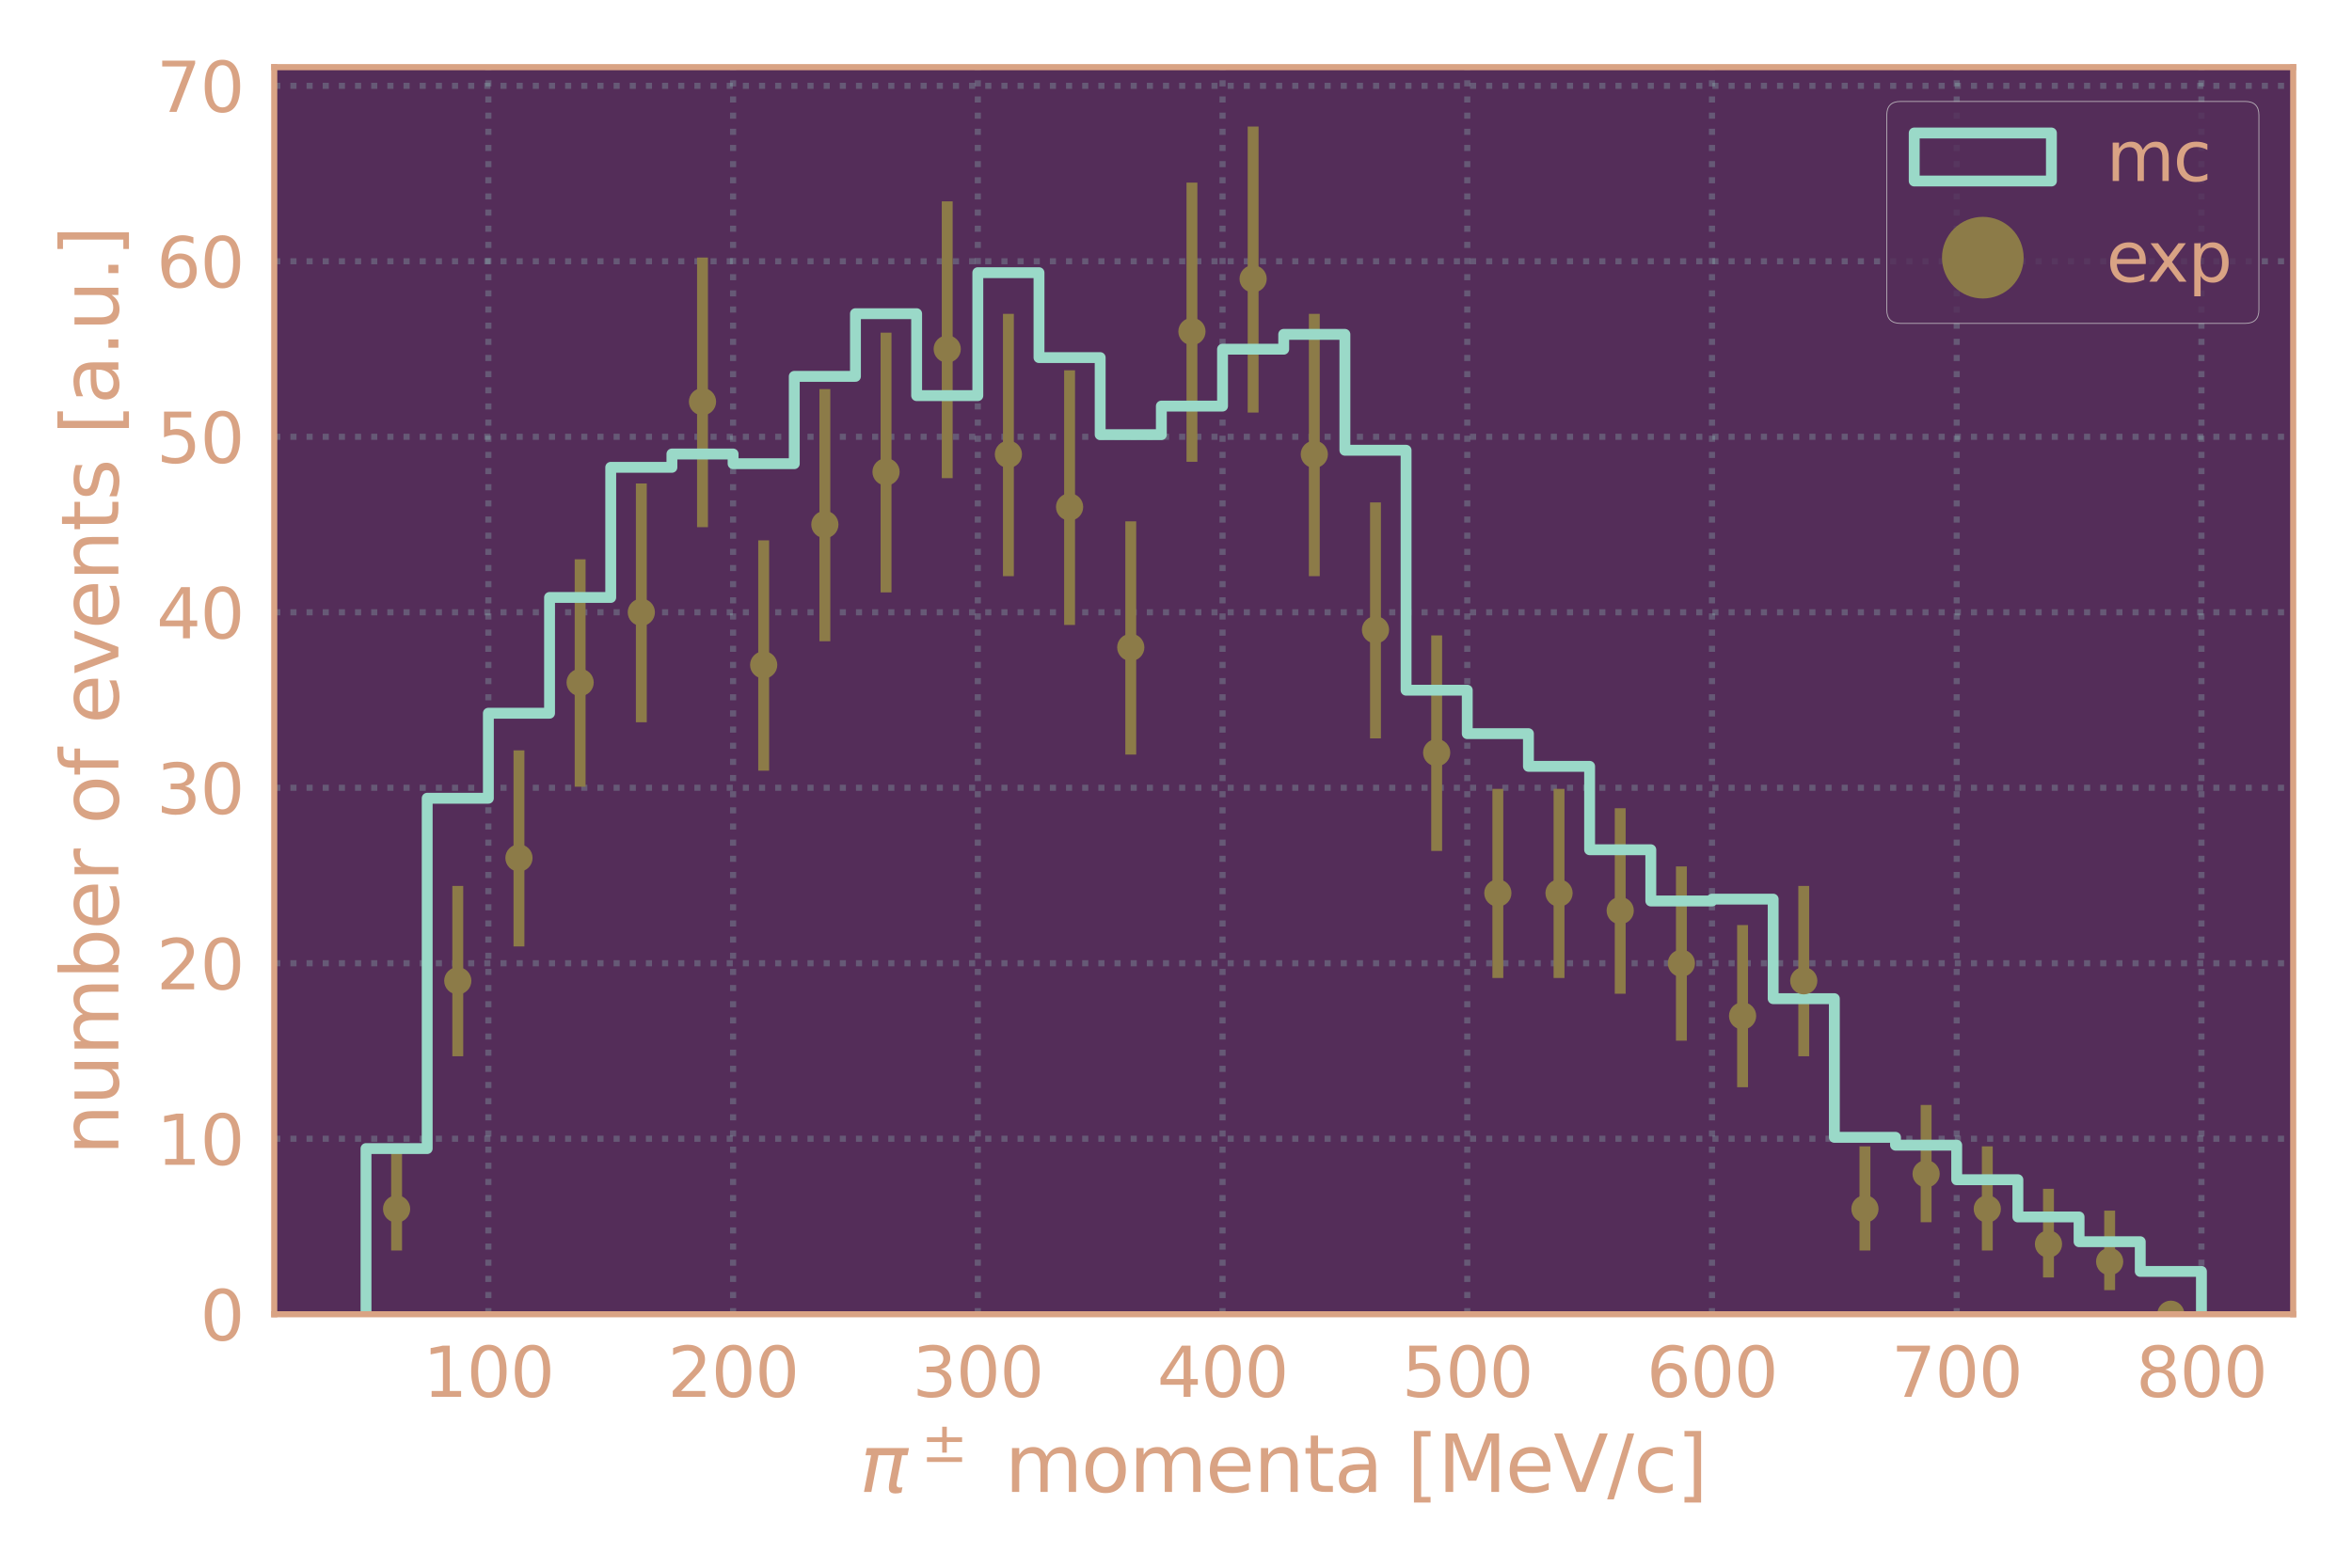 <?xml version="1.0" encoding="utf-8" standalone="no"?>
<!DOCTYPE svg PUBLIC "-//W3C//DTD SVG 1.1//EN"
  "http://www.w3.org/Graphics/SVG/1.1/DTD/svg11.dtd">
<svg height="288pt" version="1.1" viewBox="0 0 432 288" width="432pt" xmlns="http://www.w3.org/2000/svg" xmlns:xlink="http://www.w3.org/1999/xlink">
 <defs>
  <style type="text/css">*{stroke-linecap:butt;stroke-linejoin:round;}</style>
 </defs>
 <g id="figure_1">
  <g id="patch_1">
   <path d="M 0 288 
L 432 288 
L 432 0 
L 0 0 
z
" style="fill:none;"/>
  </g>
  <g id="axes_1">
   <g id="patch_2">
    <path d="M 50.37 241.438 
L 421.2 241.438 
L 421.2 12.338 
L 50.37 12.338 
z
" style="fill:#542d59;"/>
   </g>
   <g id="matplotlib.axis_1">
    <g id="xtick_1">
     <g id="line2d_1">
      <path clip-path="url(#p93f29b20c4)" d="M 89.7 241.438 
L 89.7 12.338 
" style="fill:none;stroke:#9ad9c8;stroke-dasharray:1.12,1.848;stroke-dashoffset:0;stroke-opacity:0.26;stroke-width:1.12;"/>
     </g>
     <g id="line2d_2"/>
     <g id="text_1">
      <!-- 100 -->
      <g style="fill:#d9a384;" transform="translate(77.675 256.612)scale(0.126 -0.126)">
       <defs>
        <path d="M 794 531 
L 1825 531 
L 1825 4091 
L 703 3866 
L 703 4441 
L 1819 4666 
L 2450 4666 
L 2450 531 
L 3481 531 
L 3481 0 
L 794 0 
L 794 531 
z
" id="DejaVuSans-31" transform="scale(0.016)"/>
        <path d="M 2034 4250 
Q 1547 4250 1301 3770 
Q 1056 3291 1056 2328 
Q 1056 1369 1301 889 
Q 1547 409 2034 409 
Q 2525 409 2770 889 
Q 3016 1369 3016 2328 
Q 3016 3291 2770 3770 
Q 2525 4250 2034 4250 
z
M 2034 4750 
Q 2819 4750 3233 4129 
Q 3647 3509 3647 2328 
Q 3647 1150 3233 529 
Q 2819 -91 2034 -91 
Q 1250 -91 836 529 
Q 422 1150 422 2328 
Q 422 3509 836 4129 
Q 1250 4750 2034 4750 
z
" id="DejaVuSans-30" transform="scale(0.016)"/>
       </defs>
       <use xlink:href="#DejaVuSans-31"/>
       <use x="63.623" xlink:href="#DejaVuSans-30"/>
       <use x="127.246" xlink:href="#DejaVuSans-30"/>
      </g>
     </g>
    </g>
    <g id="xtick_2">
     <g id="line2d_3">
      <path clip-path="url(#p93f29b20c4)" d="M 134.65 241.438 
L 134.65 12.338 
" style="fill:none;stroke:#9ad9c8;stroke-dasharray:1.12,1.848;stroke-dashoffset:0;stroke-opacity:0.26;stroke-width:1.12;"/>
     </g>
     <g id="line2d_4"/>
     <g id="text_2">
      <!-- 200 -->
      <g style="fill:#d9a384;" transform="translate(122.624 256.612)scale(0.126 -0.126)">
       <defs>
        <path d="M 1228 531 
L 3431 531 
L 3431 0 
L 469 0 
L 469 531 
Q 828 903 1448 1529 
Q 2069 2156 2228 2338 
Q 2531 2678 2651 2914 
Q 2772 3150 2772 3378 
Q 2772 3750 2511 3984 
Q 2250 4219 1831 4219 
Q 1534 4219 1204 4116 
Q 875 4013 500 3803 
L 500 4441 
Q 881 4594 1212 4672 
Q 1544 4750 1819 4750 
Q 2544 4750 2975 4387 
Q 3406 4025 3406 3419 
Q 3406 3131 3298 2873 
Q 3191 2616 2906 2266 
Q 2828 2175 2409 1742 
Q 1991 1309 1228 531 
z
" id="DejaVuSans-32" transform="scale(0.016)"/>
       </defs>
       <use xlink:href="#DejaVuSans-32"/>
       <use x="63.623" xlink:href="#DejaVuSans-30"/>
       <use x="127.246" xlink:href="#DejaVuSans-30"/>
      </g>
     </g>
    </g>
    <g id="xtick_3">
     <g id="line2d_5">
      <path clip-path="url(#p93f29b20c4)" d="M 179.599 241.438 
L 179.599 12.338 
" style="fill:none;stroke:#9ad9c8;stroke-dasharray:1.12,1.848;stroke-dashoffset:0;stroke-opacity:0.26;stroke-width:1.12;"/>
     </g>
     <g id="line2d_6"/>
     <g id="text_3">
      <!-- 300 -->
      <g style="fill:#d9a384;" transform="translate(167.574 256.612)scale(0.126 -0.126)">
       <defs>
        <path d="M 2597 2516 
Q 3050 2419 3304 2112 
Q 3559 1806 3559 1356 
Q 3559 666 3084 287 
Q 2609 -91 1734 -91 
Q 1441 -91 1130 -33 
Q 819 25 488 141 
L 488 750 
Q 750 597 1062 519 
Q 1375 441 1716 441 
Q 2309 441 2620 675 
Q 2931 909 2931 1356 
Q 2931 1769 2642 2001 
Q 2353 2234 1838 2234 
L 1294 2234 
L 1294 2753 
L 1863 2753 
Q 2328 2753 2575 2939 
Q 2822 3125 2822 3475 
Q 2822 3834 2567 4026 
Q 2313 4219 1838 4219 
Q 1578 4219 1281 4162 
Q 984 4106 628 3988 
L 628 4550 
Q 988 4650 1302 4700 
Q 1616 4750 1894 4750 
Q 2613 4750 3031 4423 
Q 3450 4097 3450 3541 
Q 3450 3153 3228 2886 
Q 3006 2619 2597 2516 
z
" id="DejaVuSans-33" transform="scale(0.016)"/>
       </defs>
       <use xlink:href="#DejaVuSans-33"/>
       <use x="63.623" xlink:href="#DejaVuSans-30"/>
       <use x="127.246" xlink:href="#DejaVuSans-30"/>
      </g>
     </g>
    </g>
    <g id="xtick_4">
     <g id="line2d_7">
      <path clip-path="url(#p93f29b20c4)" d="M 224.548 241.438 
L 224.548 12.338 
" style="fill:none;stroke:#9ad9c8;stroke-dasharray:1.12,1.848;stroke-dashoffset:0;stroke-opacity:0.26;stroke-width:1.12;"/>
     </g>
     <g id="line2d_8"/>
     <g id="text_4">
      <!-- 400 -->
      <g style="fill:#d9a384;" transform="translate(212.523 256.612)scale(0.126 -0.126)">
       <defs>
        <path d="M 2419 4116 
L 825 1625 
L 2419 1625 
L 2419 4116 
z
M 2253 4666 
L 3047 4666 
L 3047 1625 
L 3713 1625 
L 3713 1100 
L 3047 1100 
L 3047 0 
L 2419 0 
L 2419 1100 
L 313 1100 
L 313 1709 
L 2253 4666 
z
" id="DejaVuSans-34" transform="scale(0.016)"/>
       </defs>
       <use xlink:href="#DejaVuSans-34"/>
       <use x="63.623" xlink:href="#DejaVuSans-30"/>
       <use x="127.246" xlink:href="#DejaVuSans-30"/>
      </g>
     </g>
    </g>
    <g id="xtick_5">
     <g id="line2d_9">
      <path clip-path="url(#p93f29b20c4)" d="M 269.497 241.438 
L 269.497 12.338 
" style="fill:none;stroke:#9ad9c8;stroke-dasharray:1.12,1.848;stroke-dashoffset:0;stroke-opacity:0.26;stroke-width:1.12;"/>
     </g>
     <g id="line2d_10"/>
     <g id="text_5">
      <!-- 500 -->
      <g style="fill:#d9a384;" transform="translate(257.472 256.612)scale(0.126 -0.126)">
       <defs>
        <path d="M 691 4666 
L 3169 4666 
L 3169 4134 
L 1269 4134 
L 1269 2991 
Q 1406 3038 1543 3061 
Q 1681 3084 1819 3084 
Q 2600 3084 3056 2656 
Q 3513 2228 3513 1497 
Q 3513 744 3044 326 
Q 2575 -91 1722 -91 
Q 1428 -91 1123 -41 
Q 819 9 494 109 
L 494 744 
Q 775 591 1075 516 
Q 1375 441 1709 441 
Q 2250 441 2565 725 
Q 2881 1009 2881 1497 
Q 2881 1984 2565 2268 
Q 2250 2553 1709 2553 
Q 1456 2553 1204 2497 
Q 953 2441 691 2322 
L 691 4666 
z
" id="DejaVuSans-35" transform="scale(0.016)"/>
       </defs>
       <use xlink:href="#DejaVuSans-35"/>
       <use x="63.623" xlink:href="#DejaVuSans-30"/>
       <use x="127.246" xlink:href="#DejaVuSans-30"/>
      </g>
     </g>
    </g>
    <g id="xtick_6">
     <g id="line2d_11">
      <path clip-path="url(#p93f29b20c4)" d="M 314.446 241.438 
L 314.446 12.338 
" style="fill:none;stroke:#9ad9c8;stroke-dasharray:1.12,1.848;stroke-dashoffset:0;stroke-opacity:0.26;stroke-width:1.12;"/>
     </g>
     <g id="line2d_12"/>
     <g id="text_6">
      <!-- 600 -->
      <g style="fill:#d9a384;" transform="translate(302.421 256.612)scale(0.126 -0.126)">
       <defs>
        <path d="M 2113 2584 
Q 1688 2584 1439 2293 
Q 1191 2003 1191 1497 
Q 1191 994 1439 701 
Q 1688 409 2113 409 
Q 2538 409 2786 701 
Q 3034 994 3034 1497 
Q 3034 2003 2786 2293 
Q 2538 2584 2113 2584 
z
M 3366 4563 
L 3366 3988 
Q 3128 4100 2886 4159 
Q 2644 4219 2406 4219 
Q 1781 4219 1451 3797 
Q 1122 3375 1075 2522 
Q 1259 2794 1537 2939 
Q 1816 3084 2150 3084 
Q 2853 3084 3261 2657 
Q 3669 2231 3669 1497 
Q 3669 778 3244 343 
Q 2819 -91 2113 -91 
Q 1303 -91 875 529 
Q 447 1150 447 2328 
Q 447 3434 972 4092 
Q 1497 4750 2381 4750 
Q 2619 4750 2861 4703 
Q 3103 4656 3366 4563 
z
" id="DejaVuSans-36" transform="scale(0.016)"/>
       </defs>
       <use xlink:href="#DejaVuSans-36"/>
       <use x="63.623" xlink:href="#DejaVuSans-30"/>
       <use x="127.246" xlink:href="#DejaVuSans-30"/>
      </g>
     </g>
    </g>
    <g id="xtick_7">
     <g id="line2d_13">
      <path clip-path="url(#p93f29b20c4)" d="M 359.395 241.438 
L 359.395 12.338 
" style="fill:none;stroke:#9ad9c8;stroke-dasharray:1.12,1.848;stroke-dashoffset:0;stroke-opacity:0.26;stroke-width:1.12;"/>
     </g>
     <g id="line2d_14"/>
     <g id="text_7">
      <!-- 700 -->
      <g style="fill:#d9a384;" transform="translate(347.37 256.612)scale(0.126 -0.126)">
       <defs>
        <path d="M 525 4666 
L 3525 4666 
L 3525 4397 
L 1831 0 
L 1172 0 
L 2766 4134 
L 525 4134 
L 525 4666 
z
" id="DejaVuSans-37" transform="scale(0.016)"/>
       </defs>
       <use xlink:href="#DejaVuSans-37"/>
       <use x="63.623" xlink:href="#DejaVuSans-30"/>
       <use x="127.246" xlink:href="#DejaVuSans-30"/>
      </g>
     </g>
    </g>
    <g id="xtick_8">
     <g id="line2d_15">
      <path clip-path="url(#p93f29b20c4)" d="M 404.344 241.438 
L 404.344 12.338 
" style="fill:none;stroke:#9ad9c8;stroke-dasharray:1.12,1.848;stroke-dashoffset:0;stroke-opacity:0.26;stroke-width:1.12;"/>
     </g>
     <g id="line2d_16"/>
     <g id="text_8">
      <!-- 800 -->
      <g style="fill:#d9a384;" transform="translate(392.319 256.612)scale(0.126 -0.126)">
       <defs>
        <path d="M 2034 2216 
Q 1584 2216 1326 1975 
Q 1069 1734 1069 1313 
Q 1069 891 1326 650 
Q 1584 409 2034 409 
Q 2484 409 2743 651 
Q 3003 894 3003 1313 
Q 3003 1734 2745 1975 
Q 2488 2216 2034 2216 
z
M 1403 2484 
Q 997 2584 770 2862 
Q 544 3141 544 3541 
Q 544 4100 942 4425 
Q 1341 4750 2034 4750 
Q 2731 4750 3128 4425 
Q 3525 4100 3525 3541 
Q 3525 3141 3298 2862 
Q 3072 2584 2669 2484 
Q 3125 2378 3379 2068 
Q 3634 1759 3634 1313 
Q 3634 634 3220 271 
Q 2806 -91 2034 -91 
Q 1263 -91 848 271 
Q 434 634 434 1313 
Q 434 1759 690 2068 
Q 947 2378 1403 2484 
z
M 1172 3481 
Q 1172 3119 1398 2916 
Q 1625 2713 2034 2713 
Q 2441 2713 2670 2916 
Q 2900 3119 2900 3481 
Q 2900 3844 2670 4047 
Q 2441 4250 2034 4250 
Q 1625 4250 1398 4047 
Q 1172 3844 1172 3481 
z
" id="DejaVuSans-38" transform="scale(0.016)"/>
       </defs>
       <use xlink:href="#DejaVuSans-38"/>
       <use x="63.623" xlink:href="#DejaVuSans-30"/>
       <use x="127.246" xlink:href="#DejaVuSans-30"/>
      </g>
     </g>
    </g>
    <g id="text_9">
     <!-- $\pi^\pm$ momenta [MeV/c] -->
     <g style="fill:#d9a384;" transform="translate(157.881 274.205)scale(0.144 -0.144)">
      <defs>
       <path d="M 584 3500 
L 3938 3500 
L 3825 2925 
L 3384 2925 
L 2966 775 
Q 2922 550 2981 450 
Q 3038 353 3209 353 
Q 3256 353 3325 363 
Q 3397 369 3419 372 
L 3338 -44 
Q 3222 -84 3103 -103 
Q 2981 -122 2866 -122 
Q 2491 -122 2388 81 
Q 2284 288 2391 838 
L 2797 2925 
L 1506 2925 
L 938 0 
L 350 0 
L 919 2925 
L 472 2925 
L 584 3500 
z
" id="DejaVuSans-Oblique-3c0" transform="scale(0.016)"/>
       <path d="M 2944 4013 
L 2944 2803 
L 4684 2803 
L 4684 2272 
L 2944 2272 
L 2944 1063 
L 2419 1063 
L 2419 2272 
L 678 2272 
L 678 2803 
L 2419 2803 
L 2419 4013 
L 2944 4013 
z
M 678 531 
L 4684 531 
L 4684 0 
L 678 0 
L 678 531 
z
" id="DejaVuSans-b1" transform="scale(0.016)"/>
       <path id="DejaVuSans-20" transform="scale(0.016)"/>
       <path d="M 3328 2828 
Q 3544 3216 3844 3400 
Q 4144 3584 4550 3584 
Q 5097 3584 5394 3201 
Q 5691 2819 5691 2113 
L 5691 0 
L 5113 0 
L 5113 2094 
Q 5113 2597 4934 2840 
Q 4756 3084 4391 3084 
Q 3944 3084 3684 2787 
Q 3425 2491 3425 1978 
L 3425 0 
L 2847 0 
L 2847 2094 
Q 2847 2600 2669 2842 
Q 2491 3084 2119 3084 
Q 1678 3084 1418 2786 
Q 1159 2488 1159 1978 
L 1159 0 
L 581 0 
L 581 3500 
L 1159 3500 
L 1159 2956 
Q 1356 3278 1631 3431 
Q 1906 3584 2284 3584 
Q 2666 3584 2933 3390 
Q 3200 3197 3328 2828 
z
" id="DejaVuSans-6d" transform="scale(0.016)"/>
       <path d="M 1959 3097 
Q 1497 3097 1228 2736 
Q 959 2375 959 1747 
Q 959 1119 1226 758 
Q 1494 397 1959 397 
Q 2419 397 2687 759 
Q 2956 1122 2956 1747 
Q 2956 2369 2687 2733 
Q 2419 3097 1959 3097 
z
M 1959 3584 
Q 2709 3584 3137 3096 
Q 3566 2609 3566 1747 
Q 3566 888 3137 398 
Q 2709 -91 1959 -91 
Q 1206 -91 779 398 
Q 353 888 353 1747 
Q 353 2609 779 3096 
Q 1206 3584 1959 3584 
z
" id="DejaVuSans-6f" transform="scale(0.016)"/>
       <path d="M 3597 1894 
L 3597 1613 
L 953 1613 
Q 991 1019 1311 708 
Q 1631 397 2203 397 
Q 2534 397 2845 478 
Q 3156 559 3463 722 
L 3463 178 
Q 3153 47 2828 -22 
Q 2503 -91 2169 -91 
Q 1331 -91 842 396 
Q 353 884 353 1716 
Q 353 2575 817 3079 
Q 1281 3584 2069 3584 
Q 2775 3584 3186 3129 
Q 3597 2675 3597 1894 
z
M 3022 2063 
Q 3016 2534 2758 2815 
Q 2500 3097 2075 3097 
Q 1594 3097 1305 2825 
Q 1016 2553 972 2059 
L 3022 2063 
z
" id="DejaVuSans-65" transform="scale(0.016)"/>
       <path d="M 3513 2113 
L 3513 0 
L 2938 0 
L 2938 2094 
Q 2938 2591 2744 2837 
Q 2550 3084 2163 3084 
Q 1697 3084 1428 2787 
Q 1159 2491 1159 1978 
L 1159 0 
L 581 0 
L 581 3500 
L 1159 3500 
L 1159 2956 
Q 1366 3272 1645 3428 
Q 1925 3584 2291 3584 
Q 2894 3584 3203 3211 
Q 3513 2838 3513 2113 
z
" id="DejaVuSans-6e" transform="scale(0.016)"/>
       <path d="M 1172 4494 
L 1172 3500 
L 2356 3500 
L 2356 3053 
L 1172 3053 
L 1172 1153 
Q 1172 725 1289 603 
Q 1406 481 1766 481 
L 2356 481 
L 2356 0 
L 1766 0 
Q 1100 0 847 248 
Q 594 497 594 1153 
L 594 3053 
L 172 3053 
L 172 3500 
L 594 3500 
L 594 4494 
L 1172 4494 
z
" id="DejaVuSans-74" transform="scale(0.016)"/>
       <path d="M 2194 1759 
Q 1497 1759 1228 1600 
Q 959 1441 959 1056 
Q 959 750 1161 570 
Q 1363 391 1709 391 
Q 2188 391 2477 730 
Q 2766 1069 2766 1631 
L 2766 1759 
L 2194 1759 
z
M 3341 1997 
L 3341 0 
L 2766 0 
L 2766 531 
Q 2569 213 2275 61 
Q 1981 -91 1556 -91 
Q 1019 -91 701 211 
Q 384 513 384 1019 
Q 384 1609 779 1909 
Q 1175 2209 1959 2209 
L 2766 2209 
L 2766 2266 
Q 2766 2663 2505 2880 
Q 2244 3097 1772 3097 
Q 1472 3097 1187 3025 
Q 903 2953 641 2809 
L 641 3341 
Q 956 3463 1253 3523 
Q 1550 3584 1831 3584 
Q 2591 3584 2966 3190 
Q 3341 2797 3341 1997 
z
" id="DejaVuSans-61" transform="scale(0.016)"/>
       <path d="M 550 4863 
L 1875 4863 
L 1875 4416 
L 1125 4416 
L 1125 -397 
L 1875 -397 
L 1875 -844 
L 550 -844 
L 550 4863 
z
" id="DejaVuSans-5b" transform="scale(0.016)"/>
       <path d="M 628 4666 
L 1569 4666 
L 2759 1491 
L 3956 4666 
L 4897 4666 
L 4897 0 
L 4281 0 
L 4281 4097 
L 3078 897 
L 2444 897 
L 1241 4097 
L 1241 0 
L 628 0 
L 628 4666 
z
" id="DejaVuSans-4d" transform="scale(0.016)"/>
       <path d="M 1831 0 
L 50 4666 
L 709 4666 
L 2188 738 
L 3669 4666 
L 4325 4666 
L 2547 0 
L 1831 0 
z
" id="DejaVuSans-56" transform="scale(0.016)"/>
       <path d="M 1625 4666 
L 2156 4666 
L 531 -594 
L 0 -594 
L 1625 4666 
z
" id="DejaVuSans-2f" transform="scale(0.016)"/>
       <path d="M 3122 3366 
L 3122 2828 
Q 2878 2963 2633 3030 
Q 2388 3097 2138 3097 
Q 1578 3097 1268 2742 
Q 959 2388 959 1747 
Q 959 1106 1268 751 
Q 1578 397 2138 397 
Q 2388 397 2633 464 
Q 2878 531 3122 666 
L 3122 134 
Q 2881 22 2623 -34 
Q 2366 -91 2075 -91 
Q 1284 -91 818 406 
Q 353 903 353 1747 
Q 353 2603 823 3093 
Q 1294 3584 2113 3584 
Q 2378 3584 2631 3529 
Q 2884 3475 3122 3366 
z
" id="DejaVuSans-63" transform="scale(0.016)"/>
       <path d="M 1947 4863 
L 1947 -844 
L 622 -844 
L 622 -397 
L 1369 -397 
L 1369 4416 
L 622 4416 
L 622 4863 
L 1947 4863 
z
" id="DejaVuSans-5d" transform="scale(0.016)"/>
      </defs>
      <use transform="translate(0 0.827)" xlink:href="#DejaVuSans-Oblique-3c0"/>
      <use transform="translate(78.309 39.108)scale(0.7)" xlink:href="#DejaVuSans-b1"/>
      <use transform="translate(153.333 0.827)" xlink:href="#DejaVuSans-20"/>
      <use transform="translate(185.12 0.827)" xlink:href="#DejaVuSans-6d"/>
      <use transform="translate(282.533 0.827)" xlink:href="#DejaVuSans-6f"/>
      <use transform="translate(343.714 0.827)" xlink:href="#DejaVuSans-6d"/>
      <use transform="translate(441.126 0.827)" xlink:href="#DejaVuSans-65"/>
      <use transform="translate(502.65 0.827)" xlink:href="#DejaVuSans-6e"/>
      <use transform="translate(566.029 0.827)" xlink:href="#DejaVuSans-74"/>
      <use transform="translate(605.238 0.827)" xlink:href="#DejaVuSans-61"/>
      <use transform="translate(666.517 0.827)" xlink:href="#DejaVuSans-20"/>
      <use transform="translate(698.304 0.827)" xlink:href="#DejaVuSans-5b"/>
      <use transform="translate(737.318 0.827)" xlink:href="#DejaVuSans-4d"/>
      <use transform="translate(823.597 0.827)" xlink:href="#DejaVuSans-65"/>
      <use transform="translate(885.12 0.827)" xlink:href="#DejaVuSans-56"/>
      <use transform="translate(953.529 0.827)" xlink:href="#DejaVuSans-2f"/>
      <use transform="translate(987.22 0.827)" xlink:href="#DejaVuSans-63"/>
      <use transform="translate(1042.201 0.827)" xlink:href="#DejaVuSans-5d"/>
     </g>
    </g>
   </g>
   <g id="matplotlib.axis_2">
    <g id="ytick_1">
     <g id="line2d_17">
      <path clip-path="url(#p93f29b20c4)" d="M 50.37 241.438 
L 421.2 241.438 
" style="fill:none;stroke:#9ad9c8;stroke-dasharray:1.12,1.848;stroke-dashoffset:0;stroke-opacity:0.26;stroke-width:1.12;"/>
     </g>
     <g id="line2d_18"/>
     <g id="text_10">
      <!-- 0 -->
      <g style="fill:#d9a384;" transform="translate(36.753 246.225)scale(0.126 -0.126)">
       <use xlink:href="#DejaVuSans-30"/>
      </g>
     </g>
    </g>
    <g id="ytick_2">
     <g id="line2d_19">
      <path clip-path="url(#p93f29b20c4)" d="M 50.37 209.198 
L 421.2 209.198 
" style="fill:none;stroke:#9ad9c8;stroke-dasharray:1.12,1.848;stroke-dashoffset:0;stroke-opacity:0.26;stroke-width:1.12;"/>
     </g>
     <g id="line2d_20"/>
     <g id="text_11">
      <!-- 10 -->
      <g style="fill:#d9a384;" transform="translate(28.736 213.985)scale(0.126 -0.126)">
       <use xlink:href="#DejaVuSans-31"/>
       <use x="63.623" xlink:href="#DejaVuSans-30"/>
      </g>
     </g>
    </g>
    <g id="ytick_3">
     <g id="line2d_21">
      <path clip-path="url(#p93f29b20c4)" d="M 50.37 176.959 
L 421.2 176.959 
" style="fill:none;stroke:#9ad9c8;stroke-dasharray:1.12,1.848;stroke-dashoffset:0;stroke-opacity:0.26;stroke-width:1.12;"/>
     </g>
     <g id="line2d_22"/>
     <g id="text_12">
      <!-- 20 -->
      <g style="fill:#d9a384;" transform="translate(28.736 181.746)scale(0.126 -0.126)">
       <use xlink:href="#DejaVuSans-32"/>
       <use x="63.623" xlink:href="#DejaVuSans-30"/>
      </g>
     </g>
    </g>
    <g id="ytick_4">
     <g id="line2d_23">
      <path clip-path="url(#p93f29b20c4)" d="M 50.37 144.719 
L 421.2 144.719 
" style="fill:none;stroke:#9ad9c8;stroke-dasharray:1.12,1.848;stroke-dashoffset:0;stroke-opacity:0.26;stroke-width:1.12;"/>
     </g>
     <g id="line2d_24"/>
     <g id="text_13">
      <!-- 30 -->
      <g style="fill:#d9a384;" transform="translate(28.736 149.506)scale(0.126 -0.126)">
       <use xlink:href="#DejaVuSans-33"/>
       <use x="63.623" xlink:href="#DejaVuSans-30"/>
      </g>
     </g>
    </g>
    <g id="ytick_5">
     <g id="line2d_25">
      <path clip-path="url(#p93f29b20c4)" d="M 50.37 112.48 
L 421.2 112.48 
" style="fill:none;stroke:#9ad9c8;stroke-dasharray:1.12,1.848;stroke-dashoffset:0;stroke-opacity:0.26;stroke-width:1.12;"/>
     </g>
     <g id="line2d_26"/>
     <g id="text_14">
      <!-- 40 -->
      <g style="fill:#d9a384;" transform="translate(28.736 117.267)scale(0.126 -0.126)">
       <use xlink:href="#DejaVuSans-34"/>
       <use x="63.623" xlink:href="#DejaVuSans-30"/>
      </g>
     </g>
    </g>
    <g id="ytick_6">
     <g id="line2d_27">
      <path clip-path="url(#p93f29b20c4)" d="M 50.37 80.24 
L 421.2 80.24 
" style="fill:none;stroke:#9ad9c8;stroke-dasharray:1.12,1.848;stroke-dashoffset:0;stroke-opacity:0.26;stroke-width:1.12;"/>
     </g>
     <g id="line2d_28"/>
     <g id="text_15">
      <!-- 50 -->
      <g style="fill:#d9a384;" transform="translate(28.736 85.027)scale(0.126 -0.126)">
       <use xlink:href="#DejaVuSans-35"/>
       <use x="63.623" xlink:href="#DejaVuSans-30"/>
      </g>
     </g>
    </g>
    <g id="ytick_7">
     <g id="line2d_29">
      <path clip-path="url(#p93f29b20c4)" d="M 50.37 48.001 
L 421.2 48.001 
" style="fill:none;stroke:#9ad9c8;stroke-dasharray:1.12,1.848;stroke-dashoffset:0;stroke-opacity:0.26;stroke-width:1.12;"/>
     </g>
     <g id="line2d_30"/>
     <g id="text_16">
      <!-- 60 -->
      <g style="fill:#d9a384;" transform="translate(28.736 52.788)scale(0.126 -0.126)">
       <use xlink:href="#DejaVuSans-36"/>
       <use x="63.623" xlink:href="#DejaVuSans-30"/>
      </g>
     </g>
    </g>
    <g id="ytick_8">
     <g id="line2d_31">
      <path clip-path="url(#p93f29b20c4)" d="M 50.37 15.761 
L 421.2 15.761 
" style="fill:none;stroke:#9ad9c8;stroke-dasharray:1.12,1.848;stroke-dashoffset:0;stroke-opacity:0.26;stroke-width:1.12;"/>
     </g>
     <g id="line2d_32"/>
     <g id="text_17">
      <!-- 70 -->
      <g style="fill:#d9a384;" transform="translate(28.736 20.548)scale(0.126 -0.126)">
       <use xlink:href="#DejaVuSans-37"/>
       <use x="63.623" xlink:href="#DejaVuSans-30"/>
      </g>
     </g>
    </g>
    <g id="text_18">
     <!-- number of events [a.u.] -->
     <g style="fill:#d9a384;" transform="translate(21.742 212.221)rotate(-90)scale(0.144 -0.144)">
      <defs>
       <path d="M 544 1381 
L 544 3500 
L 1119 3500 
L 1119 1403 
Q 1119 906 1312 657 
Q 1506 409 1894 409 
Q 2359 409 2629 706 
Q 2900 1003 2900 1516 
L 2900 3500 
L 3475 3500 
L 3475 0 
L 2900 0 
L 2900 538 
Q 2691 219 2414 64 
Q 2138 -91 1772 -91 
Q 1169 -91 856 284 
Q 544 659 544 1381 
z
M 1991 3584 
L 1991 3584 
z
" id="DejaVuSans-75" transform="scale(0.016)"/>
       <path d="M 3116 1747 
Q 3116 2381 2855 2742 
Q 2594 3103 2138 3103 
Q 1681 3103 1420 2742 
Q 1159 2381 1159 1747 
Q 1159 1113 1420 752 
Q 1681 391 2138 391 
Q 2594 391 2855 752 
Q 3116 1113 3116 1747 
z
M 1159 2969 
Q 1341 3281 1617 3432 
Q 1894 3584 2278 3584 
Q 2916 3584 3314 3078 
Q 3713 2572 3713 1747 
Q 3713 922 3314 415 
Q 2916 -91 2278 -91 
Q 1894 -91 1617 61 
Q 1341 213 1159 525 
L 1159 0 
L 581 0 
L 581 4863 
L 1159 4863 
L 1159 2969 
z
" id="DejaVuSans-62" transform="scale(0.016)"/>
       <path d="M 2631 2963 
Q 2534 3019 2420 3045 
Q 2306 3072 2169 3072 
Q 1681 3072 1420 2755 
Q 1159 2438 1159 1844 
L 1159 0 
L 581 0 
L 581 3500 
L 1159 3500 
L 1159 2956 
Q 1341 3275 1631 3429 
Q 1922 3584 2338 3584 
Q 2397 3584 2469 3576 
Q 2541 3569 2628 3553 
L 2631 2963 
z
" id="DejaVuSans-72" transform="scale(0.016)"/>
       <path d="M 2375 4863 
L 2375 4384 
L 1825 4384 
Q 1516 4384 1395 4259 
Q 1275 4134 1275 3809 
L 1275 3500 
L 2222 3500 
L 2222 3053 
L 1275 3053 
L 1275 0 
L 697 0 
L 697 3053 
L 147 3053 
L 147 3500 
L 697 3500 
L 697 3744 
Q 697 4328 969 4595 
Q 1241 4863 1831 4863 
L 2375 4863 
z
" id="DejaVuSans-66" transform="scale(0.016)"/>
       <path d="M 191 3500 
L 800 3500 
L 1894 563 
L 2988 3500 
L 3597 3500 
L 2284 0 
L 1503 0 
L 191 3500 
z
" id="DejaVuSans-76" transform="scale(0.016)"/>
       <path d="M 2834 3397 
L 2834 2853 
Q 2591 2978 2328 3040 
Q 2066 3103 1784 3103 
Q 1356 3103 1142 2972 
Q 928 2841 928 2578 
Q 928 2378 1081 2264 
Q 1234 2150 1697 2047 
L 1894 2003 
Q 2506 1872 2764 1633 
Q 3022 1394 3022 966 
Q 3022 478 2636 193 
Q 2250 -91 1575 -91 
Q 1294 -91 989 -36 
Q 684 19 347 128 
L 347 722 
Q 666 556 975 473 
Q 1284 391 1588 391 
Q 1994 391 2212 530 
Q 2431 669 2431 922 
Q 2431 1156 2273 1281 
Q 2116 1406 1581 1522 
L 1381 1569 
Q 847 1681 609 1914 
Q 372 2147 372 2553 
Q 372 3047 722 3315 
Q 1072 3584 1716 3584 
Q 2034 3584 2315 3537 
Q 2597 3491 2834 3397 
z
" id="DejaVuSans-73" transform="scale(0.016)"/>
       <path d="M 684 794 
L 1344 794 
L 1344 0 
L 684 0 
L 684 794 
z
" id="DejaVuSans-2e" transform="scale(0.016)"/>
      </defs>
      <use xlink:href="#DejaVuSans-6e"/>
      <use x="63.379" xlink:href="#DejaVuSans-75"/>
      <use x="126.758" xlink:href="#DejaVuSans-6d"/>
      <use x="224.17" xlink:href="#DejaVuSans-62"/>
      <use x="287.646" xlink:href="#DejaVuSans-65"/>
      <use x="349.17" xlink:href="#DejaVuSans-72"/>
      <use x="390.283" xlink:href="#DejaVuSans-20"/>
      <use x="422.07" xlink:href="#DejaVuSans-6f"/>
      <use x="483.252" xlink:href="#DejaVuSans-66"/>
      <use x="518.457" xlink:href="#DejaVuSans-20"/>
      <use x="550.244" xlink:href="#DejaVuSans-65"/>
      <use x="611.768" xlink:href="#DejaVuSans-76"/>
      <use x="670.947" xlink:href="#DejaVuSans-65"/>
      <use x="732.471" xlink:href="#DejaVuSans-6e"/>
      <use x="795.85" xlink:href="#DejaVuSans-74"/>
      <use x="835.059" xlink:href="#DejaVuSans-73"/>
      <use x="887.158" xlink:href="#DejaVuSans-20"/>
      <use x="918.945" xlink:href="#DejaVuSans-5b"/>
      <use x="957.959" xlink:href="#DejaVuSans-61"/>
      <use x="1019.238" xlink:href="#DejaVuSans-2e"/>
      <use x="1051.025" xlink:href="#DejaVuSans-75"/>
      <use x="1114.404" xlink:href="#DejaVuSans-2e"/>
      <use x="1146.191" xlink:href="#DejaVuSans-5d"/>
     </g>
    </g>
   </g>
   <g id="LineCollection_1">
    <path clip-path="url(#p93f29b20c4)" d="M 72.845 229.735 
L 72.845 210.599 
" style="fill:none;stroke:#8c7b48;stroke-width:2;"/>
    <path clip-path="url(#p93f29b20c4)" d="M 84.082 194.045 
L 84.082 162.751 
" style="fill:none;stroke:#8c7b48;stroke-width:2;"/>
    <path clip-path="url(#p93f29b20c4)" d="M 95.319 173.869 
L 95.319 137.846 
" style="fill:none;stroke:#8c7b48;stroke-width:2;"/>
    <path clip-path="url(#p93f29b20c4)" d="M 106.556 144.534 
L 106.556 102.749 
" style="fill:none;stroke:#8c7b48;stroke-width:2;"/>
    <path clip-path="url(#p93f29b20c4)" d="M 117.794 132.683 
L 117.794 88.822 
" style="fill:none;stroke:#8c7b48;stroke-width:2;"/>
    <path clip-path="url(#p93f29b20c4)" d="M 129.031 96.849 
L 129.031 47.313 
" style="fill:none;stroke:#8c7b48;stroke-width:2;"/>
    <path clip-path="url(#p93f29b20c4)" d="M 140.268 141.576 
L 140.268 99.262 
" style="fill:none;stroke:#8c7b48;stroke-width:2;"/>
    <path clip-path="url(#p93f29b20c4)" d="M 151.505 117.798 
L 151.505 71.482 
" style="fill:none;stroke:#8c7b48;stroke-width:2;"/>
    <path clip-path="url(#p93f29b20c4)" d="M 162.743 108.835 
L 162.743 61.109 
" style="fill:none;stroke:#8c7b48;stroke-width:2;"/>
    <path clip-path="url(#p93f29b20c4)" d="M 173.98 87.837 
L 173.98 36.987 
" style="fill:none;stroke:#8c7b48;stroke-width:2;"/>
    <path clip-path="url(#p93f29b20c4)" d="M 185.217 105.842 
L 185.217 57.657 
" style="fill:none;stroke:#8c7b48;stroke-width:2;"/>
    <path clip-path="url(#p93f29b20c4)" d="M 196.455 114.813 
L 196.455 68.022 
" style="fill:none;stroke:#8c7b48;stroke-width:2;"/>
    <path clip-path="url(#p93f29b20c4)" d="M 207.692 138.616 
L 207.692 95.779 
" style="fill:none;stroke:#8c7b48;stroke-width:2;"/>
    <path clip-path="url(#p93f29b20c4)" d="M 218.929 84.828 
L 218.929 33.55 
" style="fill:none;stroke:#8c7b48;stroke-width:2;"/>
    <path clip-path="url(#p93f29b20c4)" d="M 230.166 75.793 
L 230.166 23.247 
" style="fill:none;stroke:#8c7b48;stroke-width:2;"/>
    <path clip-path="url(#p93f29b20c4)" d="M 241.404 105.842 
L 241.404 57.657 
" style="fill:none;stroke:#8c7b48;stroke-width:2;"/>
    <path clip-path="url(#p93f29b20c4)" d="M 252.641 135.651 
L 252.641 92.299 
" style="fill:none;stroke:#8c7b48;stroke-width:2;"/>
    <path clip-path="url(#p93f29b20c4)" d="M 263.878 156.324 
L 263.878 116.734 
" style="fill:none;stroke:#8c7b48;stroke-width:2;"/>
    <path clip-path="url(#p93f29b20c4)" d="M 275.115 179.671 
L 275.115 144.927 
" style="fill:none;stroke:#8c7b48;stroke-width:2;"/>
    <path clip-path="url(#p93f29b20c4)" d="M 286.353 179.671 
L 286.353 144.927 
" style="fill:none;stroke:#8c7b48;stroke-width:2;"/>
    <path clip-path="url(#p93f29b20c4)" d="M 297.59 182.562 
L 297.59 148.477 
" style="fill:none;stroke:#8c7b48;stroke-width:2;"/>
    <path clip-path="url(#p93f29b20c4)" d="M 308.827 191.187 
L 308.827 159.17 
" style="fill:none;stroke:#8c7b48;stroke-width:2;"/>
    <path clip-path="url(#p93f29b20c4)" d="M 320.065 199.73 
L 320.065 169.941 
" style="fill:none;stroke:#8c7b48;stroke-width:2;"/>
    <path clip-path="url(#p93f29b20c4)" d="M 331.302 194.045 
L 331.302 162.751 
" style="fill:none;stroke:#8c7b48;stroke-width:2;"/>
    <path clip-path="url(#p93f29b20c4)" d="M 342.539 229.735 
L 342.539 210.599 
" style="fill:none;stroke:#8c7b48;stroke-width:2;"/>
    <path clip-path="url(#p93f29b20c4)" d="M 353.776 224.533 
L 353.776 202.992 
" style="fill:none;stroke:#8c7b48;stroke-width:2;"/>
    <path clip-path="url(#p93f29b20c4)" d="M 365.014 229.735 
L 365.014 210.599 
" style="fill:none;stroke:#8c7b48;stroke-width:2;"/>
    <path clip-path="url(#p93f29b20c4)" d="M 376.251 234.69 
L 376.251 218.396 
" style="fill:none;stroke:#8c7b48;stroke-width:2;"/>
    <path clip-path="url(#p93f29b20c4)" d="M 387.488 237.011 
L 387.488 222.404 
" style="fill:none;stroke:#8c7b48;stroke-width:2;"/>
    <path clip-path="url(#p93f29b20c4)" style="fill:none;stroke:#8c7b48;stroke-width:2;"/>
   </g>
   <g id="patch_3">
    <path clip-path="url(#p93f29b20c4)" d="M 67.226 241.438 
L 67.226 211.005 
L 78.463 211.005 
L 78.463 146.648 
L 89.7 146.648 
L 89.7 131.026 
L 100.938 131.026 
L 100.938 109.759 
L 112.175 109.759 
L 112.175 85.853 
L 123.412 85.853 
L 123.412 83.404 
L 134.65 83.404 
L 134.65 85.185 
L 145.887 85.185 
L 145.887 69.143 
L 157.124 69.143 
L 157.124 57.627 
L 168.361 57.627 
L 168.361 72.682 
L 179.599 72.682 
L 179.599 50.094 
L 190.836 50.094 
L 190.836 65.693 
L 202.073 65.693 
L 202.073 79.851 
L 213.31 79.851 
L 213.31 74.6 
L 224.548 74.6 
L 224.548 64.151 
L 235.785 64.151 
L 235.785 61.424 
L 247.022 61.424 
L 247.022 82.715 
L 258.26 82.715 
L 258.26 126.797 
L 269.497 126.797 
L 269.497 134.779 
L 280.734 134.779 
L 280.734 140.783 
L 291.971 140.783 
L 291.971 156.106 
L 303.209 156.106 
L 303.209 165.519 
L 314.446 165.519 
L 314.446 165.18 
L 325.683 165.18 
L 325.683 183.466 
L 336.92 183.466 
L 336.92 208.939 
L 348.158 208.939 
L 348.158 210.379 
L 359.395 210.379 
L 359.395 216.725 
L 370.632 216.725 
L 370.632 223.565 
L 381.87 223.565 
L 381.87 228.115 
L 393.107 228.115 
L 393.107 233.572 
L 404.344 233.572 
L 404.344 241.438 
" style="fill:none;stroke:#9ad9c8;stroke-linejoin:miter;stroke-width:2;"/>
   </g>
   <g id="line2d_33">
    <defs>
     <path d="M 0 2.5 
C 0.663 2.5 1.299 2.237 1.768 1.768 
C 2.237 1.299 2.5 0.663 2.5 0 
C 2.5 -0.663 2.237 -1.299 1.768 -1.768 
C 1.299 -2.237 0.663 -2.5 0 -2.5 
C -0.663 -2.5 -1.299 -2.237 -1.768 -1.768 
C -2.237 -1.299 -2.5 -0.663 -2.5 0 
C -2.5 0.663 -2.237 1.299 -1.768 1.768 
C -1.299 2.237 -0.663 2.5 0 2.5 
z
" id="mb1cd06d524"/>
    </defs>
    <g clip-path="url(#p93f29b20c4)">
     <use style="fill:#8c7b48;" x="72.845" xlink:href="#mb1cd06d524" y="222.094"/>
     <use style="fill:#8c7b48;" x="84.082" xlink:href="#mb1cd06d524" y="180.183"/>
     <use style="fill:#8c7b48;" x="95.319" xlink:href="#mb1cd06d524" y="157.615"/>
     <use style="fill:#8c7b48;" x="106.556" xlink:href="#mb1cd06d524" y="125.375"/>
     <use style="fill:#8c7b48;" x="117.794" xlink:href="#mb1cd06d524" y="112.48"/>
     <use style="fill:#8c7b48;" x="129.031" xlink:href="#mb1cd06d524" y="73.792"/>
     <use style="fill:#8c7b48;" x="140.268" xlink:href="#mb1cd06d524" y="122.152"/>
     <use style="fill:#8c7b48;" x="151.505" xlink:href="#mb1cd06d524" y="96.36"/>
     <use style="fill:#8c7b48;" x="162.743" xlink:href="#mb1cd06d524" y="86.688"/>
     <use style="fill:#8c7b48;" x="173.98" xlink:href="#mb1cd06d524" y="64.12"/>
     <use style="fill:#8c7b48;" x="185.217" xlink:href="#mb1cd06d524" y="83.464"/>
     <use style="fill:#8c7b48;" x="196.455" xlink:href="#mb1cd06d524" y="93.136"/>
     <use style="fill:#8c7b48;" x="207.692" xlink:href="#mb1cd06d524" y="118.928"/>
     <use style="fill:#8c7b48;" x="218.929" xlink:href="#mb1cd06d524" y="60.897"/>
     <use style="fill:#8c7b48;" x="230.166" xlink:href="#mb1cd06d524" y="51.225"/>
     <use style="fill:#8c7b48;" x="241.404" xlink:href="#mb1cd06d524" y="83.464"/>
     <use style="fill:#8c7b48;" x="252.641" xlink:href="#mb1cd06d524" y="115.704"/>
     <use style="fill:#8c7b48;" x="263.878" xlink:href="#mb1cd06d524" y="138.271"/>
     <use style="fill:#8c7b48;" x="275.115" xlink:href="#mb1cd06d524" y="164.063"/>
     <use style="fill:#8c7b48;" x="286.353" xlink:href="#mb1cd06d524" y="164.063"/>
     <use style="fill:#8c7b48;" x="297.59" xlink:href="#mb1cd06d524" y="167.287"/>
     <use style="fill:#8c7b48;" x="308.827" xlink:href="#mb1cd06d524" y="176.959"/>
     <use style="fill:#8c7b48;" x="320.065" xlink:href="#mb1cd06d524" y="186.63"/>
     <use style="fill:#8c7b48;" x="331.302" xlink:href="#mb1cd06d524" y="180.183"/>
     <use style="fill:#8c7b48;" x="342.539" xlink:href="#mb1cd06d524" y="222.094"/>
     <use style="fill:#8c7b48;" x="353.776" xlink:href="#mb1cd06d524" y="215.646"/>
     <use style="fill:#8c7b48;" x="365.014" xlink:href="#mb1cd06d524" y="222.094"/>
     <use style="fill:#8c7b48;" x="376.251" xlink:href="#mb1cd06d524" y="228.542"/>
     <use style="fill:#8c7b48;" x="387.488" xlink:href="#mb1cd06d524" y="231.766"/>
     <use style="fill:#8c7b48;" x="398.725" xlink:href="#mb1cd06d524" y="241.438"/>
    </g>
   </g>
   <g id="patch_4">
    <path d="M 50.37 241.438 
L 50.37 12.338 
" style="fill:none;stroke:#d9a384;stroke-linecap:square;stroke-linejoin:miter;stroke-width:1.12;"/>
   </g>
   <g id="patch_5">
    <path d="M 421.2 241.438 
L 421.2 12.338 
" style="fill:none;stroke:#d9a384;stroke-linecap:square;stroke-linejoin:miter;stroke-width:1.12;"/>
   </g>
   <g id="patch_6">
    <path d="M 50.37 241.438 
L 421.2 241.438 
" style="fill:none;stroke:#d9a384;stroke-linecap:square;stroke-linejoin:miter;stroke-width:1.12;"/>
   </g>
   <g id="patch_7">
    <path d="M 50.37 12.338 
L 421.2 12.338 
" style="fill:none;stroke:#d9a384;stroke-linecap:square;stroke-linejoin:miter;stroke-width:1.12;"/>
   </g>
   <g id="legend_1">
    <g id="patch_8">
     <path d="M 349.071 59.407 
L 412.38 59.407 
Q 414.9 59.407 414.9 56.887 
L 414.9 21.158 
Q 414.9 18.638 412.38 18.638 
L 349.071 18.638 
Q 346.551 18.638 346.551 21.158 
L 346.551 56.887 
Q 346.551 59.407 349.071 59.407 
z
" style="fill:#542d59;opacity:0.8;stroke:#cccccc;stroke-linejoin:miter;stroke-width:0.16;"/>
    </g>
    <g id="patch_9">
     <path d="M 351.591 33.252 
L 376.791 33.252 
L 376.791 24.432 
L 351.591 24.432 
z
" style="fill:none;stroke:#9ad9c8;stroke-linejoin:miter;stroke-width:2;"/>
    </g>
    <g id="text_19">
     <!-- mc -->
     <g style="fill:#d9a384;" transform="translate(386.871 33.252)scale(0.126 -0.126)">
      <use xlink:href="#DejaVuSans-6d"/>
      <use x="97.412" xlink:href="#DejaVuSans-63"/>
     </g>
    </g>
    <g id="LineCollection_2">
     <path d="M 364.191 53.636 
L 364.191 41.036 
" style="fill:none;stroke:#8c7b48;stroke-width:2;"/>
    </g>
    <g id="line2d_34"/>
    <g id="line2d_35">
     <defs>
      <path d="M 0 7.5 
C 1.989 7.5 3.897 6.71 5.303 5.303 
C 6.71 3.897 7.5 1.989 7.5 0 
C 7.5 -1.989 6.71 -3.897 5.303 -5.303 
C 3.897 -6.71 1.989 -7.5 0 -7.5 
C -1.989 -7.5 -3.897 -6.71 -5.303 -5.303 
C -6.71 -3.897 -7.5 -1.989 -7.5 0 
C -7.5 1.989 -6.71 3.897 -5.303 5.303 
C -3.897 6.71 -1.989 7.5 0 7.5 
z
" id="m4fbc0f9005"/>
     </defs>
     <g>
      <use style="fill:#8c7b48;" x="364.191" xlink:href="#m4fbc0f9005" y="47.336"/>
     </g>
    </g>
    <g id="text_20">
     <!-- exp -->
     <g style="fill:#d9a384;" transform="translate(386.871 51.746)scale(0.126 -0.126)">
      <defs>
       <path d="M 3513 3500 
L 2247 1797 
L 3578 0 
L 2900 0 
L 1881 1375 
L 863 0 
L 184 0 
L 1544 1831 
L 300 3500 
L 978 3500 
L 1906 2253 
L 2834 3500 
L 3513 3500 
z
" id="DejaVuSans-78" transform="scale(0.016)"/>
       <path d="M 1159 525 
L 1159 -1331 
L 581 -1331 
L 581 3500 
L 1159 3500 
L 1159 2969 
Q 1341 3281 1617 3432 
Q 1894 3584 2278 3584 
Q 2916 3584 3314 3078 
Q 3713 2572 3713 1747 
Q 3713 922 3314 415 
Q 2916 -91 2278 -91 
Q 1894 -91 1617 61 
Q 1341 213 1159 525 
z
M 3116 1747 
Q 3116 2381 2855 2742 
Q 2594 3103 2138 3103 
Q 1681 3103 1420 2742 
Q 1159 2381 1159 1747 
Q 1159 1113 1420 752 
Q 1681 391 2138 391 
Q 2594 391 2855 752 
Q 3116 1113 3116 1747 
z
" id="DejaVuSans-70" transform="scale(0.016)"/>
      </defs>
      <use xlink:href="#DejaVuSans-65"/>
      <use x="59.773" xlink:href="#DejaVuSans-78"/>
      <use x="118.953" xlink:href="#DejaVuSans-70"/>
     </g>
    </g>
   </g>
  </g>
 </g>
 <defs>
  <clipPath id="p93f29b20c4">
   <rect height="229.1" width="370.83" x="50.37" y="12.338"/>
  </clipPath>
 </defs>
</svg>
